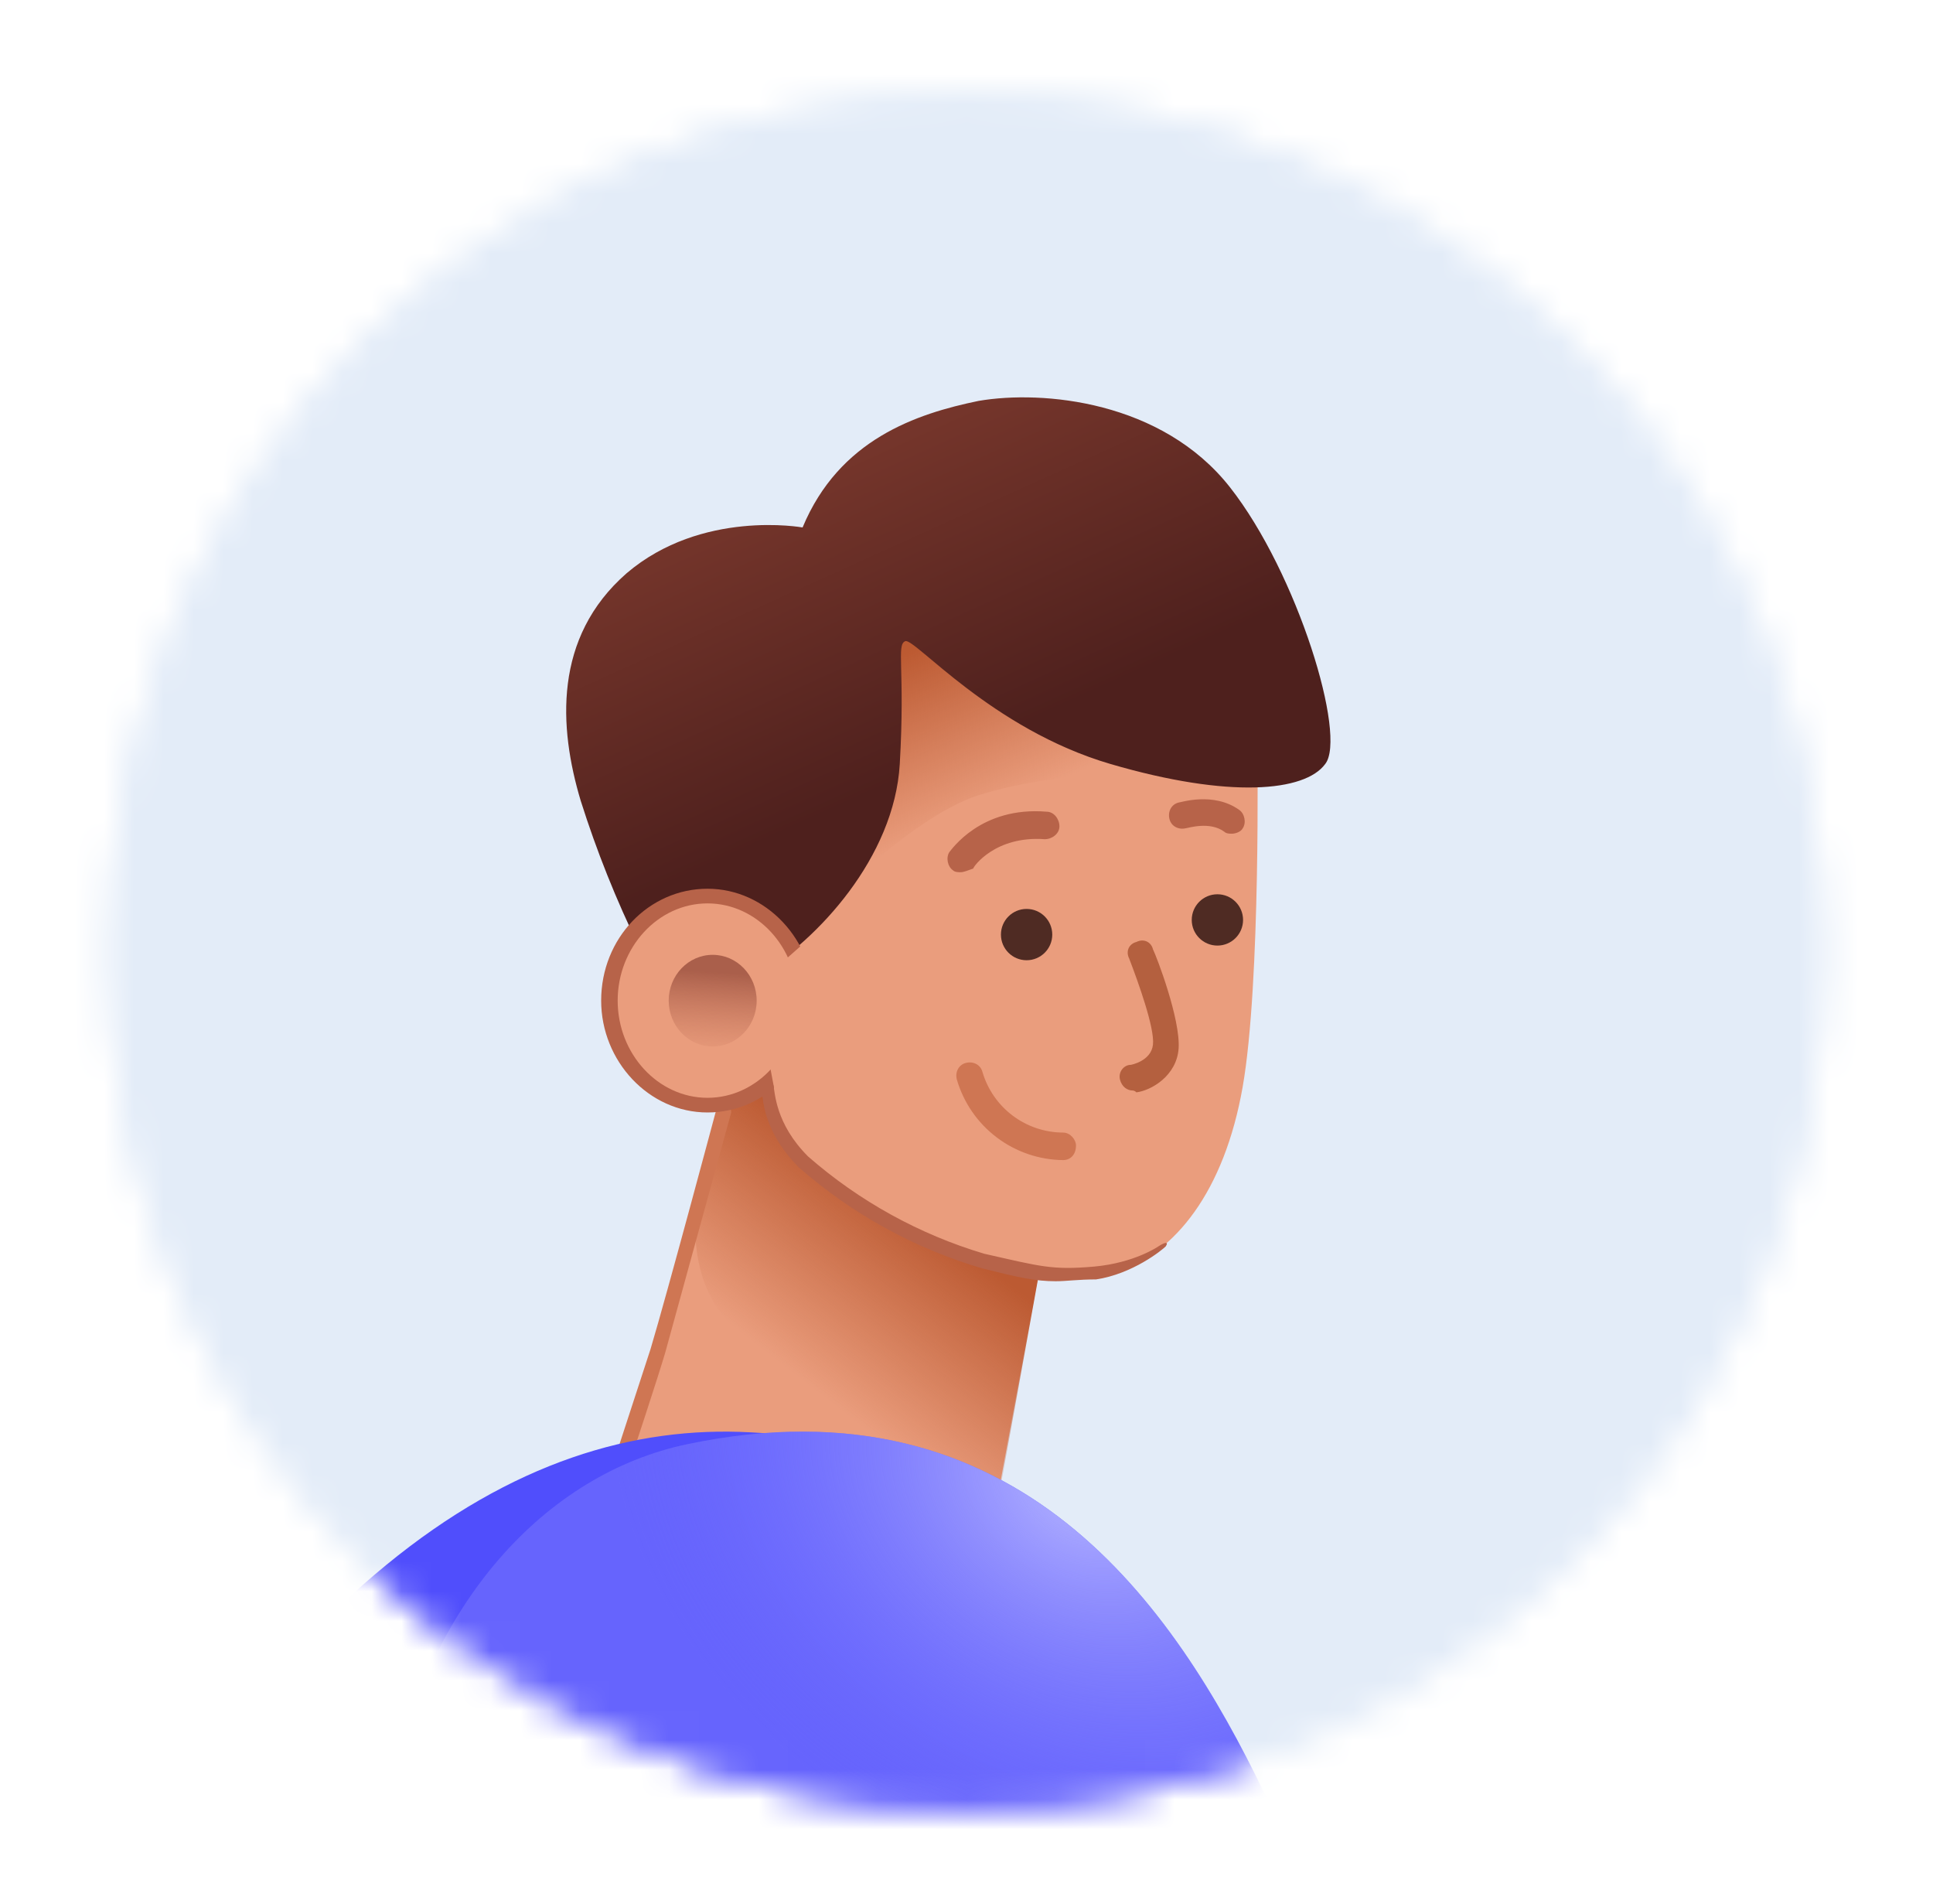 <svg width="65" height="64" viewBox="0 0 65 64" fill="none" xmlns="http://www.w3.org/2000/svg">
<mask id="mask0_1897_10638" style="mask-type:alpha" maskUnits="userSpaceOnUse" x="3" y="3" width="59" height="58">
<circle cx="32.501" cy="32" r="28.8" fill="#5452F6"/>
<circle cx="32.501" cy="32" r="28.8" fill="#5452F6"/>
</mask>
<g mask="url(#mask0_1897_10638)">
<rect x="-39.107" y="-13.975" width="137.501" height="135.652" fill="#E3ECF8"/>
<path d="M24.833 35.797L20.208 50.904L18.852 54.418C18.852 54.418 20.825 56.946 25.511 57.933C28.717 58.611 30.875 58.673 32.293 58.549C33.465 58.426 34.883 58.179 34.143 56.021C33.095 52.815 33.465 50.78 33.465 50.78L35.13 41.716L24.833 35.797Z" fill="#EA9D7D"/>
<path d="M24.095 43.936C25.599 46.057 27.585 47.79 29.891 48.992C32.049 50.04 33.59 50.287 33.59 50.287L34.947 42.764L24.835 35.797L24.28 36.845L23.848 38.572C23.787 38.633 22.677 41.778 24.095 43.936Z" fill="url(#paint0_linear_1897_10638)"/>
<path d="M42.28 25.07C42.28 25.07 42.403 33.025 41.787 36.539C41.17 40.054 39.505 42.15 37.532 42.767C35.559 43.383 31.983 42.089 29.578 40.855C27.543 39.807 26.372 38.697 26.064 37.402C25.755 36.046 25.139 34.319 25.139 34.319L25.262 30.311L30.01 20.199L42.28 25.07Z" fill="#EA9D7D"/>
<path d="M27.299 30.927C27.299 30.927 30.567 27.474 32.91 26.734C35.623 25.871 39.816 25.871 39.816 25.871L30.012 20.26L27.299 30.927Z" fill="url(#paint1_linear_1897_10638)"/>
<path d="M26.988 17.733C26.988 17.733 23.597 17.116 21.069 19.274C18.602 21.432 18.787 24.454 19.527 26.92C20.062 28.611 20.721 30.26 21.5 31.853C21.5 31.853 23.597 33.949 25.508 32.778C27.481 31.606 30.071 28.832 30.256 25.687C30.441 22.481 30.133 21.679 30.441 21.556C30.749 21.432 33.339 24.515 37.347 25.687C41.355 26.858 43.883 26.612 44.561 25.687C45.301 24.762 43.636 19.274 41.355 16.376C39.073 13.478 35.066 13.108 32.907 13.478C30.811 13.91 28.221 14.773 26.988 17.733Z" fill="url(#paint2_linear_1897_10638)"/>
<path d="M23.782 37.155C25.587 37.155 27.05 35.582 27.05 33.641C27.05 31.7 25.587 30.126 23.782 30.126C21.977 30.126 20.514 31.7 20.514 33.641C20.514 35.582 21.977 37.155 23.782 37.155Z" fill="#EA9D7D"/>
<path d="M19.223 54.544H19.162C19.038 54.482 18.977 54.358 18.977 54.235L21.875 45.356C22.43 43.506 24.094 37.279 24.094 37.279C24.156 37.155 24.279 37.094 24.403 37.094C24.526 37.155 24.588 37.279 24.588 37.402L22.368 45.48C21.875 47.144 19.47 54.297 19.47 54.297C19.47 54.482 19.346 54.544 19.223 54.544Z" fill="#CF7653"/>
<path d="M23.791 37.401C21.818 37.401 20.215 35.675 20.215 33.64C20.215 31.544 21.818 29.879 23.791 29.879C25.764 29.879 27.367 31.605 27.367 33.64C27.367 35.737 25.764 37.401 23.791 37.401ZM23.791 30.372C22.126 30.372 20.77 31.852 20.77 33.64C20.77 35.428 22.126 36.908 23.791 36.908C25.456 36.908 26.812 35.428 26.812 33.64C26.812 31.852 25.456 30.372 23.791 30.372Z" fill="#B76349"/>
<path d="M23.965 35.182C24.782 35.182 25.444 34.492 25.444 33.642C25.444 32.791 24.782 32.101 23.965 32.101C23.148 32.101 22.486 32.791 22.486 33.642C22.486 34.492 23.148 35.182 23.965 35.182Z" fill="url(#paint3_linear_1897_10638)"/>
<path d="M27.363 31.42L26.314 32.345L25.883 35.798L26.068 36.784C26.068 36.784 27.548 35.983 27.671 34.38C27.794 32.838 27.363 31.42 27.363 31.42Z" fill="#EA9D7D"/>
<path d="M35.499 43.075C34.821 43.075 34.266 42.952 33.033 42.644C30.756 41.974 28.652 40.817 26.867 39.252C25.511 37.896 25.634 36.601 25.634 36.539C25.634 36.416 25.634 36.231 25.757 36.231C25.88 36.231 25.942 36.354 26.004 36.478C26.065 36.724 26.065 37.773 27.175 38.882C28.891 40.383 30.91 41.498 33.095 42.15C35.006 42.582 35.376 42.705 36.794 42.582C38.151 42.459 38.952 41.904 38.952 41.904C39.137 41.78 39.322 41.719 39.199 41.904C39.076 42.027 38.089 42.829 36.856 43.014C36.239 43.014 35.869 43.075 35.499 43.075Z" fill="#B76349"/>
<path d="M32.295 29.324C32.234 29.324 32.111 29.324 32.049 29.262C31.864 29.139 31.802 28.831 31.925 28.645C31.987 28.584 32.974 27.104 35.194 27.289C35.44 27.289 35.625 27.536 35.625 27.782C35.625 28.029 35.378 28.214 35.132 28.214C33.467 28.091 32.727 29.139 32.727 29.2C32.542 29.262 32.419 29.324 32.295 29.324ZM41.421 28.029C41.359 28.029 41.236 28.029 41.175 27.967C40.681 27.597 39.941 27.844 39.88 27.844C39.633 27.906 39.386 27.782 39.325 27.536C39.263 27.289 39.386 27.042 39.633 26.981C39.695 26.981 40.804 26.611 41.668 27.227C41.853 27.351 41.914 27.659 41.791 27.844C41.729 27.967 41.544 28.029 41.421 28.029Z" fill="#B76349"/>
<path d="M34.521 32.283C34.997 32.283 35.384 31.897 35.384 31.421C35.384 30.944 34.997 30.558 34.521 30.558C34.044 30.558 33.658 30.944 33.658 31.421C33.658 31.897 34.044 32.283 34.521 32.283Z" fill="#4F2B23"/>
<path d="M40.937 31.79C41.413 31.79 41.8 31.404 41.8 30.928C41.8 30.451 41.413 30.065 40.937 30.065C40.461 30.065 40.074 30.451 40.074 30.928C40.074 31.404 40.461 31.79 40.937 31.79Z" fill="#4F2B23"/>
<path d="M38.092 36.663C37.907 36.663 37.722 36.539 37.66 36.292C37.599 36.046 37.784 35.799 38.03 35.799C38.03 35.799 38.709 35.676 38.77 35.121C38.832 34.566 38.277 33.025 37.969 32.223C37.845 31.976 37.969 31.73 38.215 31.668C38.462 31.545 38.709 31.668 38.77 31.915C38.894 32.161 39.695 34.258 39.633 35.244C39.572 36.169 38.709 36.663 38.215 36.724C38.154 36.663 38.092 36.663 38.092 36.663Z" fill="#B4603F"/>
<path d="M35.75 39.002C34.942 38.994 34.157 38.726 33.513 38.237C32.869 37.749 32.399 37.066 32.174 36.289C32.112 36.042 32.236 35.796 32.482 35.734C32.729 35.672 32.975 35.796 33.037 36.042C33.21 36.628 33.567 37.143 34.056 37.51C34.545 37.876 35.139 38.075 35.75 38.077C35.997 38.077 36.182 38.324 36.182 38.509C36.182 38.817 35.997 39.002 35.75 39.002Z" fill="#CF7653"/>
<path d="M-22.115 125.168C-20.018 129.176 -3.37 128.744 7.975 125.106C15.251 122.763 17.471 116.227 17.471 116.227L26.288 92.735L35.722 101.244L34.612 116.227L37.017 116.474C37.017 116.474 38.99 100.812 40.1 78.615C40.717 66.653 44.724 49.142 25.24 48.155C17.409 47.723 8.777 53.026 0.144 70.476C-5.343 81.513 -17.552 108.335 -20.203 114.871C-22.916 121.407 -22.978 123.565 -22.115 125.168Z" fill="#504EFC"/>
<path d="M23.115 48.553C13.619 50.526 7.021 66.003 20.032 84.254C31.13 99.793 43.832 106.637 54.746 110.583C63.934 113.913 75.464 116.996 78.855 117.859C79.41 117.982 79.965 117.674 80.088 117.181L85.453 100.533C85.576 100.163 85.391 99.793 85.083 99.608C82.308 98.251 70.284 92.085 61.035 84.871C52.773 78.767 45.62 66.126 42.476 60.207C39.516 54.103 34.275 46.21 23.115 48.553Z" fill="#6664FD"/>
<path d="M23.115 48.553C13.619 50.526 7.021 66.003 20.032 84.254C31.13 99.793 43.832 106.637 54.746 110.583C63.934 113.913 75.464 116.996 78.855 117.859C79.41 117.982 79.965 117.674 80.088 117.181L85.453 100.533C85.576 100.163 85.391 99.793 85.083 99.608C82.308 98.251 70.284 92.085 61.035 84.871C52.773 78.767 45.62 66.126 42.476 60.207C39.516 54.103 34.275 46.21 23.115 48.553Z" fill="url(#paint4_radial_1897_10638)"/>
</g>
<defs>
<linearGradient id="paint0_linear_1897_10638" x1="26.746" y1="46.217" x2="30.982" y2="40.761" gradientUnits="userSpaceOnUse">
<stop stop-color="#BC5A32" stop-opacity="0"/>
<stop offset="0.99" stop-color="#BC5A32"/>
</linearGradient>
<linearGradient id="paint1_linear_1897_10638" x1="33.095" y1="27.332" x2="30.684" y2="21.807" gradientUnits="userSpaceOnUse">
<stop stop-color="#BC5A32" stop-opacity="0"/>
<stop offset="0.99" stop-color="#BC5A32"/>
</linearGradient>
<linearGradient id="paint2_linear_1897_10638" x1="31.889" y1="25.848" x2="25.767" y2="12.313" gradientUnits="userSpaceOnUse">
<stop offset="0.02" stop-color="#4E201D"/>
<stop offset="1" stop-color="#833D30"/>
</linearGradient>
<linearGradient id="paint3_linear_1897_10638" x1="23.836" y1="35.706" x2="24.045" y2="32.422" gradientUnits="userSpaceOnUse">
<stop stop-color="#CC7A5E" stop-opacity="0"/>
<stop offset="0.92" stop-color="#AA5F4B"/>
</linearGradient>
<radialGradient id="paint4_radial_1897_10638" cx="0" cy="0" r="1" gradientUnits="userSpaceOnUse" gradientTransform="translate(36.386 49.889) rotate(119.94) scale(13.206 16.719)">
<stop stop-color="#B6B5FF"/>
<stop offset="1" stop-color="#6664FD" stop-opacity="0"/>
</radialGradient>
</defs>
</svg>
